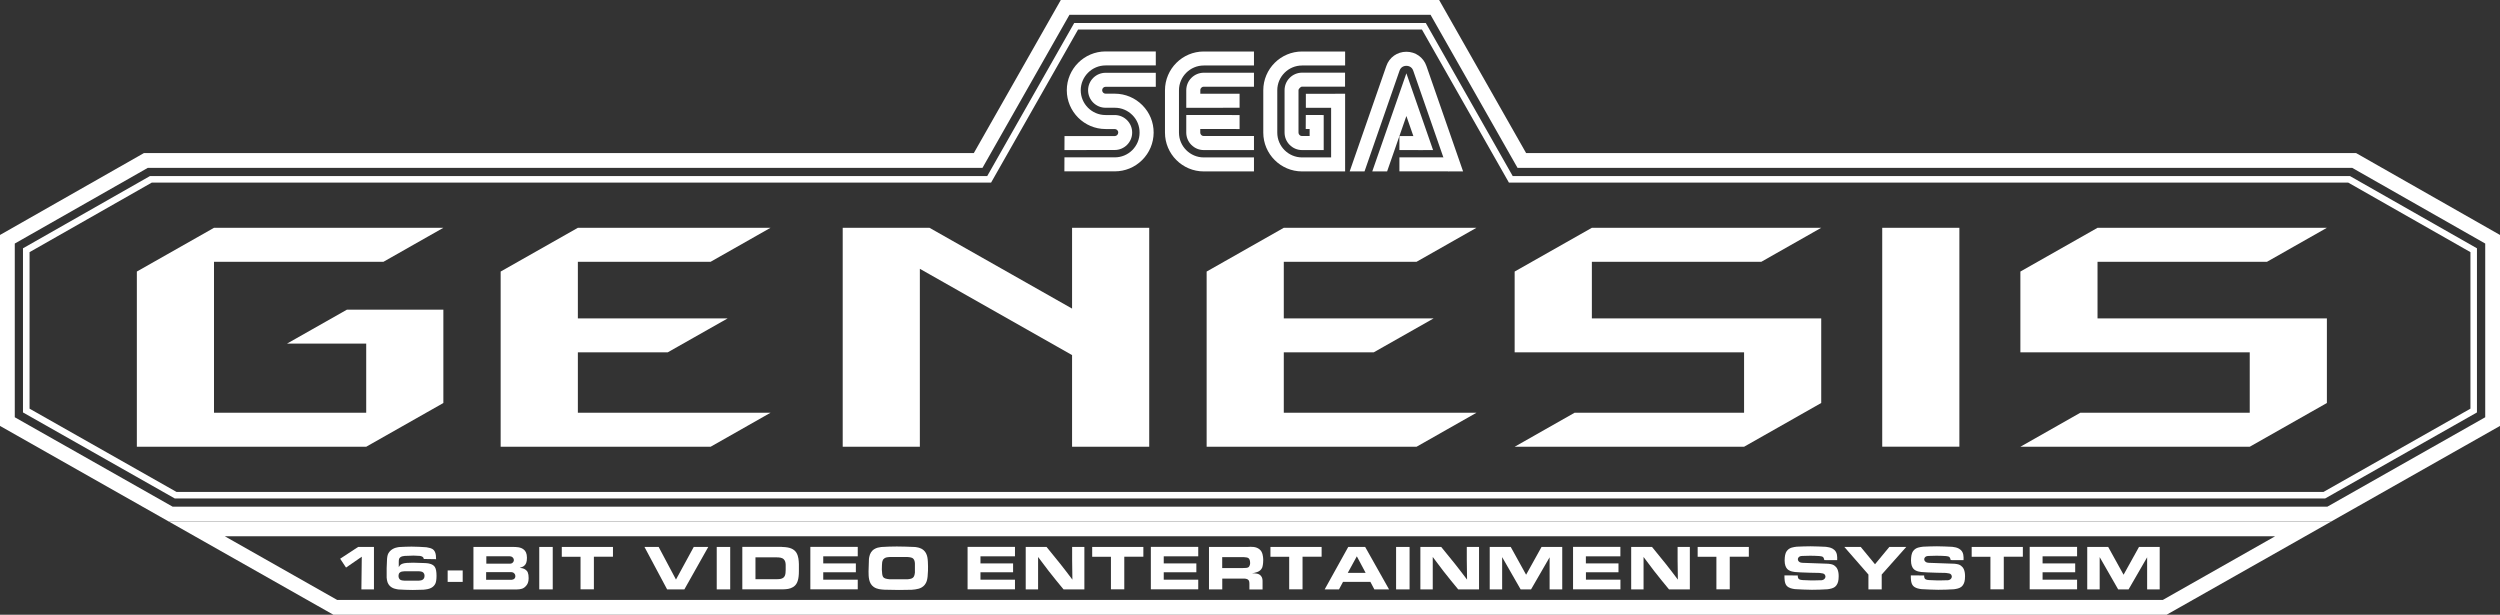 <?xml version="1.0" encoding="utf-8"?>
<!-- Generator: Adobe Illustrator 25.0.0, SVG Export Plug-In . SVG Version: 6.00 Build 0)  -->
<svg version="1.1" id="Layer_1" xmlns="http://www.w3.org/2000/svg" xmlns:xlink="http://www.w3.org/1999/xlink" x="0px" y="0px"
	 viewBox="0 0 3840 944.2" style="enable-background:new 0 0 3840 944.2;" xml:space="preserve">
<rect x="0" y="0" width="3840" height="944.2" fill="#333333" stroke="none"/>
<style type="text/css">
	.st0{fill:#FFFFFF;}
	.st1{fill:#0C0002;}
</style>
<g>
	<path class="st0" d="M3618.9,235.1H2344.1L2210.5,0h-581.1l-133.6,235.1H221.1L0,360.9v293.3L259.1,801h3321.7L3840,654.2V360.9
		L3618.9,235.1z M3817.3,640.9l-242.4,137.3H871.4H265.1L22.7,640.9V374.1l204.4-116.3h1282l133.6-235.1h554.6l133.6,235.1h1282
		l204.4,116.3V640.9z"/>
	<path class="st0" d="M3609.5,270.4h-1286L2190,35.3H1650l-133.6,235.1h-1286l-195.1,111v252.1l233.1,132.1h3303.1l233.1-132.1
		V381.4L3609.5,270.4z M3794.6,627.7l-225.7,127.9H271.1L45.4,627.7V387.3l187.7-106.8h1289.2l133.6-235.1h528.2l133.6,235.1h1289.2
		l187.7,106.8V627.7z"/>
	<path class="st0" d="M3534.8,801H305.2h-46.1L512,944.2H3328L3580.9,801H3534.8z M3322.1,921.5H517.9l-172.6-97.8v0h3149.3l0,0
		L3322.1,921.5z"/>
	<g>
		<g>
			<path class="st0" d="M2761.4,883.9c0,1.5,0,2.7,0.5,3.8c0.7,2.1,2.7,3,6.9,3.3c4.2,0.2,8.2,0.4,12.4,0.5
				c4.4,0.1,8.9-0.1,13.4-0.2c0.6,0,3.5,0.3,5.5-0.6c2-0.7,3.8-2.8,3.8-5c0-0.6-0.1-1.7-0.9-2.9c-1.6-2.2-3.6-2.1-8.2-2.8
				c-9.6-0.2-19.2-0.3-28.7-0.8c-3-0.2-6.1-0.5-9.1-0.6c-0.9-0.2-1.9-0.3-2.9-0.5c-1.3-0.2-5.8-0.9-9-4.3c-2-2.2-3.9-6.2-3.9-12.8
				c0-0.5,0-7.6,1.7-11.7c0.6-1.6,1.6-3,2.7-4.2c3.8-4.1,8.8-4.7,14.2-5.4c7.1-0.3,14.2-0.6,21.3-0.6c7.8,0,15.7,0.5,23.5,0.8
				l3.6,0.6c1.4,0.2,5.9,1,9.4,4.2c4.5,4.2,4.5,10,4.3,15.7l-19.7-0.1c-1.2-5-2.1-5.6-7.4-6.2c-4.8-0.3-9.7-0.5-14.5-0.5
				c-3.8,0-7.5,0.2-11.3,0.3c-2.5,0.1-4.8,0.2-6.4,2.2c-0.3,0.4-1.1,1.6-1.1,3c0,1.4,0.7,2.5,1.1,2.9c1.8,2.2,4,2.3,6.5,2.5
				l39.1,1.4c5.4,0.6,7.4,1.3,9.7,3c3.3,2.4,6.3,6.6,6.3,16.1c0,7.4-1.3,10.9-3.3,13.8c-0.8,1.1-1.6,1.9-2.7,2.8
				c-3,2.2-7,2.9-11.1,3.5c-8,0.5-16,0.8-24,0.8c-8.7,0-17.3-0.6-26.1-1c-4.3-0.6-9.2-1.5-12.5-5c-3.7-4-3.6-11.3-3.6-16.1
				L2761.4,883.9z"/>
			<path class="st0" d="M2880,866.7l22-26.6h26l-37.7,42.4v22.8h-20.4v-22.8l-37-42.4h25.2L2880,866.7z"/>
			<path class="st0" d="M2955.5,883.9c0,1.5,0,2.7,0.5,3.8c0.7,2.1,2.7,3,6.9,3.3c4.2,0.2,8.2,0.4,12.4,0.5
				c4.4,0.1,8.9-0.1,13.4-0.2c0.6,0,3.5,0.3,5.5-0.6c2-0.7,3.8-2.8,3.8-5c0-0.6-0.1-1.7-0.9-2.9c-1.6-2.2-3.6-2.1-8.2-2.8
				c-9.6-0.2-19.2-0.3-28.7-0.8c-3-0.2-6.1-0.5-9.1-0.6c-0.9-0.2-1.9-0.3-2.9-0.5c-1.3-0.2-5.8-0.9-9-4.3c-2-2.2-3.9-6.2-3.9-12.8
				c0-0.5,0-7.6,1.7-11.7c0.6-1.6,1.6-3,2.7-4.2c3.8-4.1,8.8-4.7,14.2-5.4c7.1-0.3,14.2-0.6,21.3-0.6c7.8,0,15.7,0.5,23.5,0.8
				l3.6,0.6c1.4,0.2,5.9,1,9.4,4.2c4.5,4.2,4.5,10,4.3,15.7l-19.7-0.1c-1.2-5-2.1-5.6-7.4-6.2c-4.8-0.3-9.7-0.5-14.5-0.5
				c-3.8,0-7.5,0.2-11.3,0.3c-2.5,0.1-4.8,0.2-6.4,2.2c-0.3,0.4-1.1,1.6-1.1,3c0,1.4,0.7,2.5,1.1,2.9c1.8,2.2,4,2.3,6.5,2.5
				l39.1,1.4c5.4,0.6,7.4,1.3,9.7,3c3.3,2.4,6.3,6.6,6.3,16.1c0,7.4-1.3,10.9-3.3,13.8c-0.8,1.1-1.6,1.9-2.7,2.8
				c-3,2.2-7,2.9-11.1,3.5c-8,0.5-16,0.8-24,0.8c-8.7,0-17.3-0.6-26.1-1c-4.3-0.6-9.2-1.5-12.5-5c-3.7-4-3.6-11.3-3.6-16.1
				L2955.5,883.9z"/>
			<path class="st0" d="M3107.1,840.1v15h-29.3v50.1h-20.5v-50h-28.8v-15.1H3107.1z"/>
			<path class="st0" d="M3190.4,840.1v14.4h-53v10.9h50.1V879h-50.1v11.4h53v14.8h-72.8v-65.2H3190.4z"/>
			<path class="st0" d="M3238.2,840.1l23.6,42.7l23.7-42.7h31.8v65.2H3298V856l-28.5,49.3h-16l-28.4-49.6v49.6H3206v-65.2H3238.2z"
				/>
		</g>
		<g>
			<path class="st0" d="M1559,840.1v14.4h-53v10.9h50.1V879H1506v11.4h53v14.8h-72.8v-65.2H1559z"/>
			<path class="st0" d="M1607.5,840.1c7.1,8.7,14.2,17.3,21.1,26c6.3,7.9,12.5,16.1,18.6,24.2l-0.4-29.9v-20.3h18.8v65.2h-32
				c-7.7-9.3-15.3-18.6-22.8-28.2c-5.5-7.1-11-14.4-16.3-21.6v49.8h-19v-65.2H1607.5z"/>
			<path class="st0" d="M1756.2,840.1v15h-29.3v50.1h-20.5v-50h-28.8v-15.1H1756.2z"/>
			<path class="st0" d="M1840.5,840.1v14.4h-53v10.9h50.1V879h-50.1v11.4h53v14.8h-72.8v-65.2H1840.5z"/>
			<path class="st0" d="M1916.1,840.1c6.6-0.4,13.1-0.6,18.3,3.5c1.8,1.4,2.9,3,3.2,3.7c2.8,4.8,2.7,12.1,2.7,13
				c0,0.6,0,6.7-1.3,10.8c-0.2,0.5-0.7,1.8-1.6,3c-3.1,4.5-9.4,5.6-14.2,6.5c5.4,0,10.6,0.1,13.8,4.2c2.3,2.9,2.3,5.8,2.3,9.2v11.4
				h-20.2v-8.8c0-1.8-0.1-3.5-1.1-5.2c-1.5-2.1-3.9-2.4-6.5-2.7h-34.1v16.6H1857v-65.2H1916.1z M1877.5,872.5h31.9
				c3.8,0,6.3-0.2,7.8-1c3-1.7,3-6.4,3-6.8c0-0.5,0-4.6-1.8-6.7c-1.6-1.8-4.4-2-7.4-2.2h-33.7V872.5z"/>
			<path class="st0" d="M2030,840.1v15h-29.3v50.1h-20.5v-50h-28.8v-15.1H2030z"/>
			<path class="st0" d="M2096.9,840.1l36.7,65.2H2111l-6.1-11.6h-42l-6.2,11.6h-22l36.2-65.2H2096.9z M2070.2,879.9h27.4l-13.5-25.4
				L2070.2,879.9z"/>
			<path class="st0" d="M2165.1,840.1v65.2h-20.7v-65.2H2165.1z"/>
			<path class="st0" d="M2213.7,840.1c7.1,8.7,14.2,17.3,21.1,26c6.3,7.9,12.5,16.1,18.6,24.2l-0.4-29.9v-20.3h18.8v65.2h-32
				c-7.7-9.3-15.3-18.6-22.8-28.2c-5.5-7.1-11-14.4-16.3-21.6v49.8h-19v-65.2H2213.7z"/>
			<path class="st0" d="M2320.5,840.1l23.6,42.7l23.7-42.7h31.8v65.2h-19.4V856l-28.5,49.3h-16l-28.4-49.6v49.6h-19.1v-65.2H2320.5z
				"/>
			<path class="st0" d="M2488.9,840.1v14.4h-53v10.9h50.1V879H2436v11.4h53v14.8h-72.8v-65.2H2488.9z"/>
			<path class="st0" d="M2537.5,840.1c7.1,8.7,14.2,17.3,21.1,26c6.3,7.9,12.5,16.1,18.6,24.2l-0.4-29.9v-20.3h18.8v65.2h-32
				c-7.7-9.3-15.3-18.6-22.8-28.2c-5.5-7.1-11-14.4-16.3-21.6v49.8h-19v-65.2H2537.5z"/>
			<path class="st0" d="M2686.2,840.1v15h-29.3v50.1h-20.5v-50h-28.8v-15.1H2686.2z"/>
		</g>
		<g>
			<path class="st0" d="M1038.3,890.2l27.3-50.1h22.3l-36.7,65.2h-26.5l-34.8-65.2h21.8L1038.3,890.2z"/>
			<path class="st0" d="M1121.6,840.1v65.2h-20.7v-65.2H1121.6z"/>
			<path class="st0" d="M1200.9,840.1c1.8,0,3.5,0.1,5.3,0.3c10.3,0.9,14.9,4.9,17.3,9c3,5.2,3.4,11.4,3.6,17.1V877
				c0,1.6,0,3-0.1,4.6c-0.6,11.8-3.8,17-8.8,20.1c-4.9,3-9.7,3.3-15.2,3.5h-62.8v-65.2H1200.9z M1160.5,889.6h33.2
				c0.7,0,2.6,0.1,4.7-0.3c7.9-1.3,8.3-7.3,8.4-13.9v-8.1c-0.2-3-0.5-5.7-2.8-8.1c-2.7-2.8-6.7-3-10.9-3.1h-32.7V889.6z"/>
			<path class="st0" d="M1317.5,840.1v14.4h-53v10.9h50.1V879h-50.1v11.4h53v14.8h-72.8v-65.2H1317.5z"/>
			<path class="st0" d="M1334.7,858.4c0.1-1,0.3-2,0.5-3c1-5.1,3.4-9.4,8-12.1c3.4-2,6.6-2.6,10.4-3.1c7.9-0.5,15.9-0.8,23.9-0.8
				c9.4,0,18.8,0.4,28.3,0.8c1,0.1,2,0.3,3,0.5c2.7,0.5,9.4,1.8,13.4,8.8c2.3,4.2,2.7,8.4,3,13.1c0.2,4.7,0.4,9.3,0.2,14
				c-0.1,3-0.4,6.1-0.6,9.2c-0.6,4.8-1.3,8.6-4.5,12.6c-5,6.1-12.6,6.9-19.8,7.5c-6.5,0.1-13,0.3-19.6,0.3c-7.5,0-14.9-0.2-22.3-0.4
				c-5.8-0.4-11.4-0.7-16.5-4.2c-7.8-5.4-8-15.6-8-23.9L1334.7,858.4z M1393.5,889.8c4.2-0.4,8.1-0.7,10.2-4.2
				c0.8-1.4,1.2-2.8,1.6-5.9v-14.1c-0.1-1.5-0.2-2.6-0.6-4c-1.6-5.2-5.4-5.6-10.5-6h-27.9c-4.5,0.3-6.3,0.8-8.1,2.2
				c-1.3,0.9-1.8,1.8-2.1,2.4c-0.7,1.4-1,3.1-1.1,3.6c-0.3,2.3-0.4,5.8-0.5,10.9c0.2,5.5,0.6,9.5,2,11.6c1.7,2.3,5,3,10.5,3.5
				H1393.5z"/>
		</g>
		<g>
			<path class="st0" d="M727.2,905.3v-65.2h60.2c5.9,0,12.6,0.1,17.3,4.2c2.4,1.9,4.7,5.6,4.7,12.4c0,7.2-1.7,10.2-4.3,12.4
				c-2,1.7-4.5,2.3-6.8,3c3.2,0.5,6.3,0.9,9,3c3,2.1,4.7,5.3,4.7,13c0,6.3-1.9,9.5-3.9,11.7c-0.5,0.6-1.5,1.7-3,2.8
				c-4,2.8-8.9,3-18.3,2.8H727.2z M746.8,890.6h39c2.6-0.5,4.5-1,5.4-3.5c0.1-0.4,0.4-1.1,0.4-2.2c0-1.5-0.5-2.5-1.2-3.6
				c-2-2.7-4.7-2.6-7.8-2.5h-35.9V890.6z M746.9,865.8h34c3,0.1,5.4,0.2,7.2-2.2c0.4-0.5,1.2-1.7,1.2-3.4c0-1.2-0.5-2.4-1.2-3.3
				c-1.8-2.4-4-2.4-6.7-2.5h-34.4V865.8z"/>
			<path class="st0" d="M849,840.1v65.2h-20.7v-65.2H849z"/>
			<path class="st0" d="M941.5,840.1v15h-29.3v50.1h-20.5v-50h-28.8v-15.1H941.5z"/>
		</g>
		<g>
			<path class="st0" d="M574.4,840.1v65.2h-19.3l0.6-50.2l-24.2,16.7l-9-13.6l27.6-18.1H574.4z"/>
			<path class="st0" d="M651,858.6c-0.2-0.9-0.5-2.6-2.6-3.7c-2.3-1.2-4.3-1.1-9-1.3c-1.4-0.1-2.8-0.2-4.2-0.2l-13.8,0.5
				c-2.4,0.3-4.8,0.6-6.8,2.3c-1.5,1.3-2.1,2.8-2.1,6.7v8.2c1.8-3.1,2.8-4.2,6.2-5.4c3.4-1.1,8-1.3,16-1.4l18.6,0.6
				c1.1,0.1,2.3,0.2,3.4,0.3c1.3,0.2,8.2,0.9,11.3,5.8c1.6,2.6,2.5,6.7,2.5,13.6c0,5.4-0.7,9.3-1.6,11.4c-1.1,2.6-3.1,4.8-5.4,6.3
				c-3.9,2.5-8.4,3-13.1,3.5c-5.4,0.2-11,0.4-16.4,0.4c-7.5,0-14.9-0.4-22.3-0.8c-1-0.2-2.1-0.4-3.1-0.6
				c-2.9-0.6-10.2-2.2-13.3-10.3c-0.9-2.5-1.1-4.7-1.4-7.3v-14.6l0.6-14.2c0.5-4.7,0.9-7.8,4.2-11.5c5.3-5.9,13.2-6.5,15.3-6.7
				c6.1-0.3,12.1-0.6,18.1-0.6c7.7,0,15.4,0.5,23.1,1c2.9,0.6,4.8,1,5.8,1.3c3.3,1.1,7.5,3,8.5,11.2c0.2,1.9,0.2,3.9,0.3,5.8
				L651,858.6z M643.2,891.9c3.5-0.3,6.3-0.6,8-3.6c0.3-0.6,0.9-1.9,0.9-3.8c0-1.7-0.5-2.8-0.7-3.3c-1.5-3.1-4.1-3.4-7.6-3.7H621
				c-2.5,0.2-4.9,0.3-6.7,1.8c-1.4,1-1.8,2.3-2.1,3.9c0,0.8-0.5,3.5,1.2,5.9c1.4,1.9,3,2.5,7.9,2.8H643.2z"/>
		</g>
		<rect x="687.6" y="876.2" class="st0" width="23.1" height="17.6"/>
	</g>
	<rect x="2891.1" y="349.9" class="st0" width="118.5" height="336.2"/>
	<polygon class="st0" points="1646.7,349.9 1646.7,474 1427.7,349.9 1294.4,349.9 1294.4,686.2 1412.9,686.2 1412.9,412.9 
		1646.7,545.4 1646.7,686.2 1765.2,686.2 1765.2,349.9 	"/>
	<polygon class="st0" points="3574.1,489.1 3221.8,489.1 3221.8,402.1 3482.1,402.1 3574.1,349.9 3221.8,349.9 3103.3,417.1 
		3103.3,541.2 3455.6,541.2 3455.6,634 3195.3,634 3103.3,686.2 3455.6,686.2 3574.1,619 	"/>
	<polygon class="st0" points="2797.4,489.1 2445.1,489.1 2445.1,402.1 2705.4,402.1 2797.4,349.9 2445.1,349.9 2326.5,417.1 
		2326.5,541.2 2678.9,541.2 2678.9,576.2 2678.9,634 2418.5,634 2326.5,686.2 2678.9,686.2 2797.4,619 	"/>
	<polygon class="st0" points="1971.9,541.2 2110,541.2 2202,489.1 1971.9,489.1 1971.9,402.1 2175.8,402.1 2267.8,349.9 
		1971.9,349.9 1853.4,417.1 1853.4,686.2 1954.6,686.2 1971.9,686.2 2175.8,686.2 2267.8,634 1971.9,634 	"/>
	<polygon class="st0" points="887.6,541.2 1025.6,541.2 1117.6,489.1 887.6,489.1 887.6,402.1 1091.5,402.1 1183.5,349.9 
		887.6,349.9 769,417.1 769,686.2 870.3,686.2 887.6,686.2 1091.5,686.2 1183.5,634 887.6,634 	"/>
	<polygon class="st0" points="532.8,475.7 440.8,527.8 562.5,527.8 562.5,634 328.7,634 328.7,402.1 589,402.1 681,349.9 
		328.7,349.9 210.2,417.1 210.2,686.2 328.7,686.2 328.7,686.2 562.5,686.2 681,619 681,475.7 	"/>
	<g>
		<path class="st0" d="M1926.1,263.3h-77.1c-32.9,0-59.6-26.8-59.6-59.6v-65c0-32.9,26.8-59.6,59.6-59.6h77.1v21.5h-77.1
			c-21,0-38.1,17.1-38.1,38.1v65c0,21,17.1,38.1,38.1,38.1h77.1V263.3z"/>
		<path class="st0" d="M1926.1,230.5h-77.2c-7.2,0-13.9-2.9-19-8c-5.1-5.1-7.8-11.9-7.8-19v-26.9l81.9,0.1l0,21.5l-60.4-0.1v5.4
			c0,2,1,3.2,1.5,3.8s1.8,1.6,3.8,1.6h77.2V230.5z"/>
		<path class="st0" d="M1904,144l0,21.5l-81.9,0.1v-26.9c0-7.1,2.7-13.9,7.8-19c5.1-5.1,11.8-7.9,18.9-8h77.3v21.5h-77.2
			c-1.9,0-3.1,1-3.7,1.6c-0.6,0.6-1.6,1.9-1.5,3.8v5.4"/>
		<rect x="2149.5" y="241.7" class="st0" width="75.4" height="21.5"/>
		<path class="st0" d="M2066.1,263.3H2000c-32.9,0-59.6-26.8-59.6-59.6v-65c0-32.9,26.8-59.6,59.6-59.6h66.1v21.5H2000
			c-21,0-38.1,17.1-38.1,38.1v65c0,21,17.1,38.1,38.1,38.1h44.6v-76.2l-38.8,0l0-21.5l60.3-0.1V263.3z"/>
		<path class="st0" d="M2033.3,230.5h-33.4c-7.2,0-13.9-2.9-19-8c-5.1-5.1-7.8-11.9-7.8-19v-64.9c0-7.1,2.7-13.9,7.8-19
			c5.1-5.1,11.8-7.9,18.9-8h66.2v21.5h-66.2c-1.9,0-5.3,3.4-5.3,5.4v65c0,2,1,3.2,1.5,3.8s1.8,1.6,3.8,1.6h11.8v-10.8l-6,0l0.1-21.5
			l27.5,0.1V230.5z"/>
		<rect x="2149.5" y="209" class="st0" width="36.5" height="21.5"/>
		<polygon class="st0" points="2130.6,263.3 2160.2,178.2 2178.4,230.5 2201.2,230.5 2160.2,112.6 2107.8,263.3 		"/>
		<path class="st0" d="M2095.9,263.3l53.8-154.8c2.4-6.9,8.6-7.4,10.5-7.4c1.8,0,8.1,0.5,10.5,7.4l53.8,154.8h22.8L2191,101.4
			c-4.6-13.3-16.7-21.9-30.8-21.9c-14.1,0-26.2,8.6-30.8,21.9l-56.3,161.9H2095.9z"/>
		<path class="st0" d="M1698.2,100.5h77.1V79h-77.1c-32.9,0-59.6,26.8-59.6,59.6c0,32.9,26.8,59.6,59.6,59.6h14.1
			c2.9,0,5.4,2.5,5.3,5.4c0,2.9-2.4,5.4-5.3,5.4c0,0-77.2,0-77.2,0l-0.1,21.5l77.1-0.1c0,0,0.1,0,0.1,0c14.7,0,26.8-12,26.8-26.7
			c0.1-14.8-11.9-26.9-26.7-27h-14.2l0,0c-21,0-38.1-17.1-38.1-38.1C1660.1,117.6,1677.2,100.5,1698.2,100.5z"/>
		<path class="st0" d="M1698.2,133.3h77.1v-21.5h-77.1c-14.8,0-26.9,12-26.9,26.8c0,14.8,12,26.9,26.9,26.9h14.3
			c10.2,0,19.7,4.1,26.9,11.3c7.2,7.2,11.1,16.8,11,27c0,10.2-4.1,19.7-11.3,26.9c-7.2,7.1-16.7,11-26.8,11c-0.1,0-0.1,0-0.2,0
			l-77.1,0l-0.1,21.5l77.1,0c0.1,0,0.2,0,0.3,0c15.8,0,30.7-6.1,42-17.3c11.3-11.2,17.6-26.2,17.7-42.1c0.1-15.9-6.1-30.9-17.3-42.2
			c-11.2-11.3-26.2-17.6-42.1-17.7h-14.4c-2.9,0-5.3-2.4-5.3-5.3S1695.3,133.3,1698.2,133.3z"/>
	</g>
</g>
</svg>

